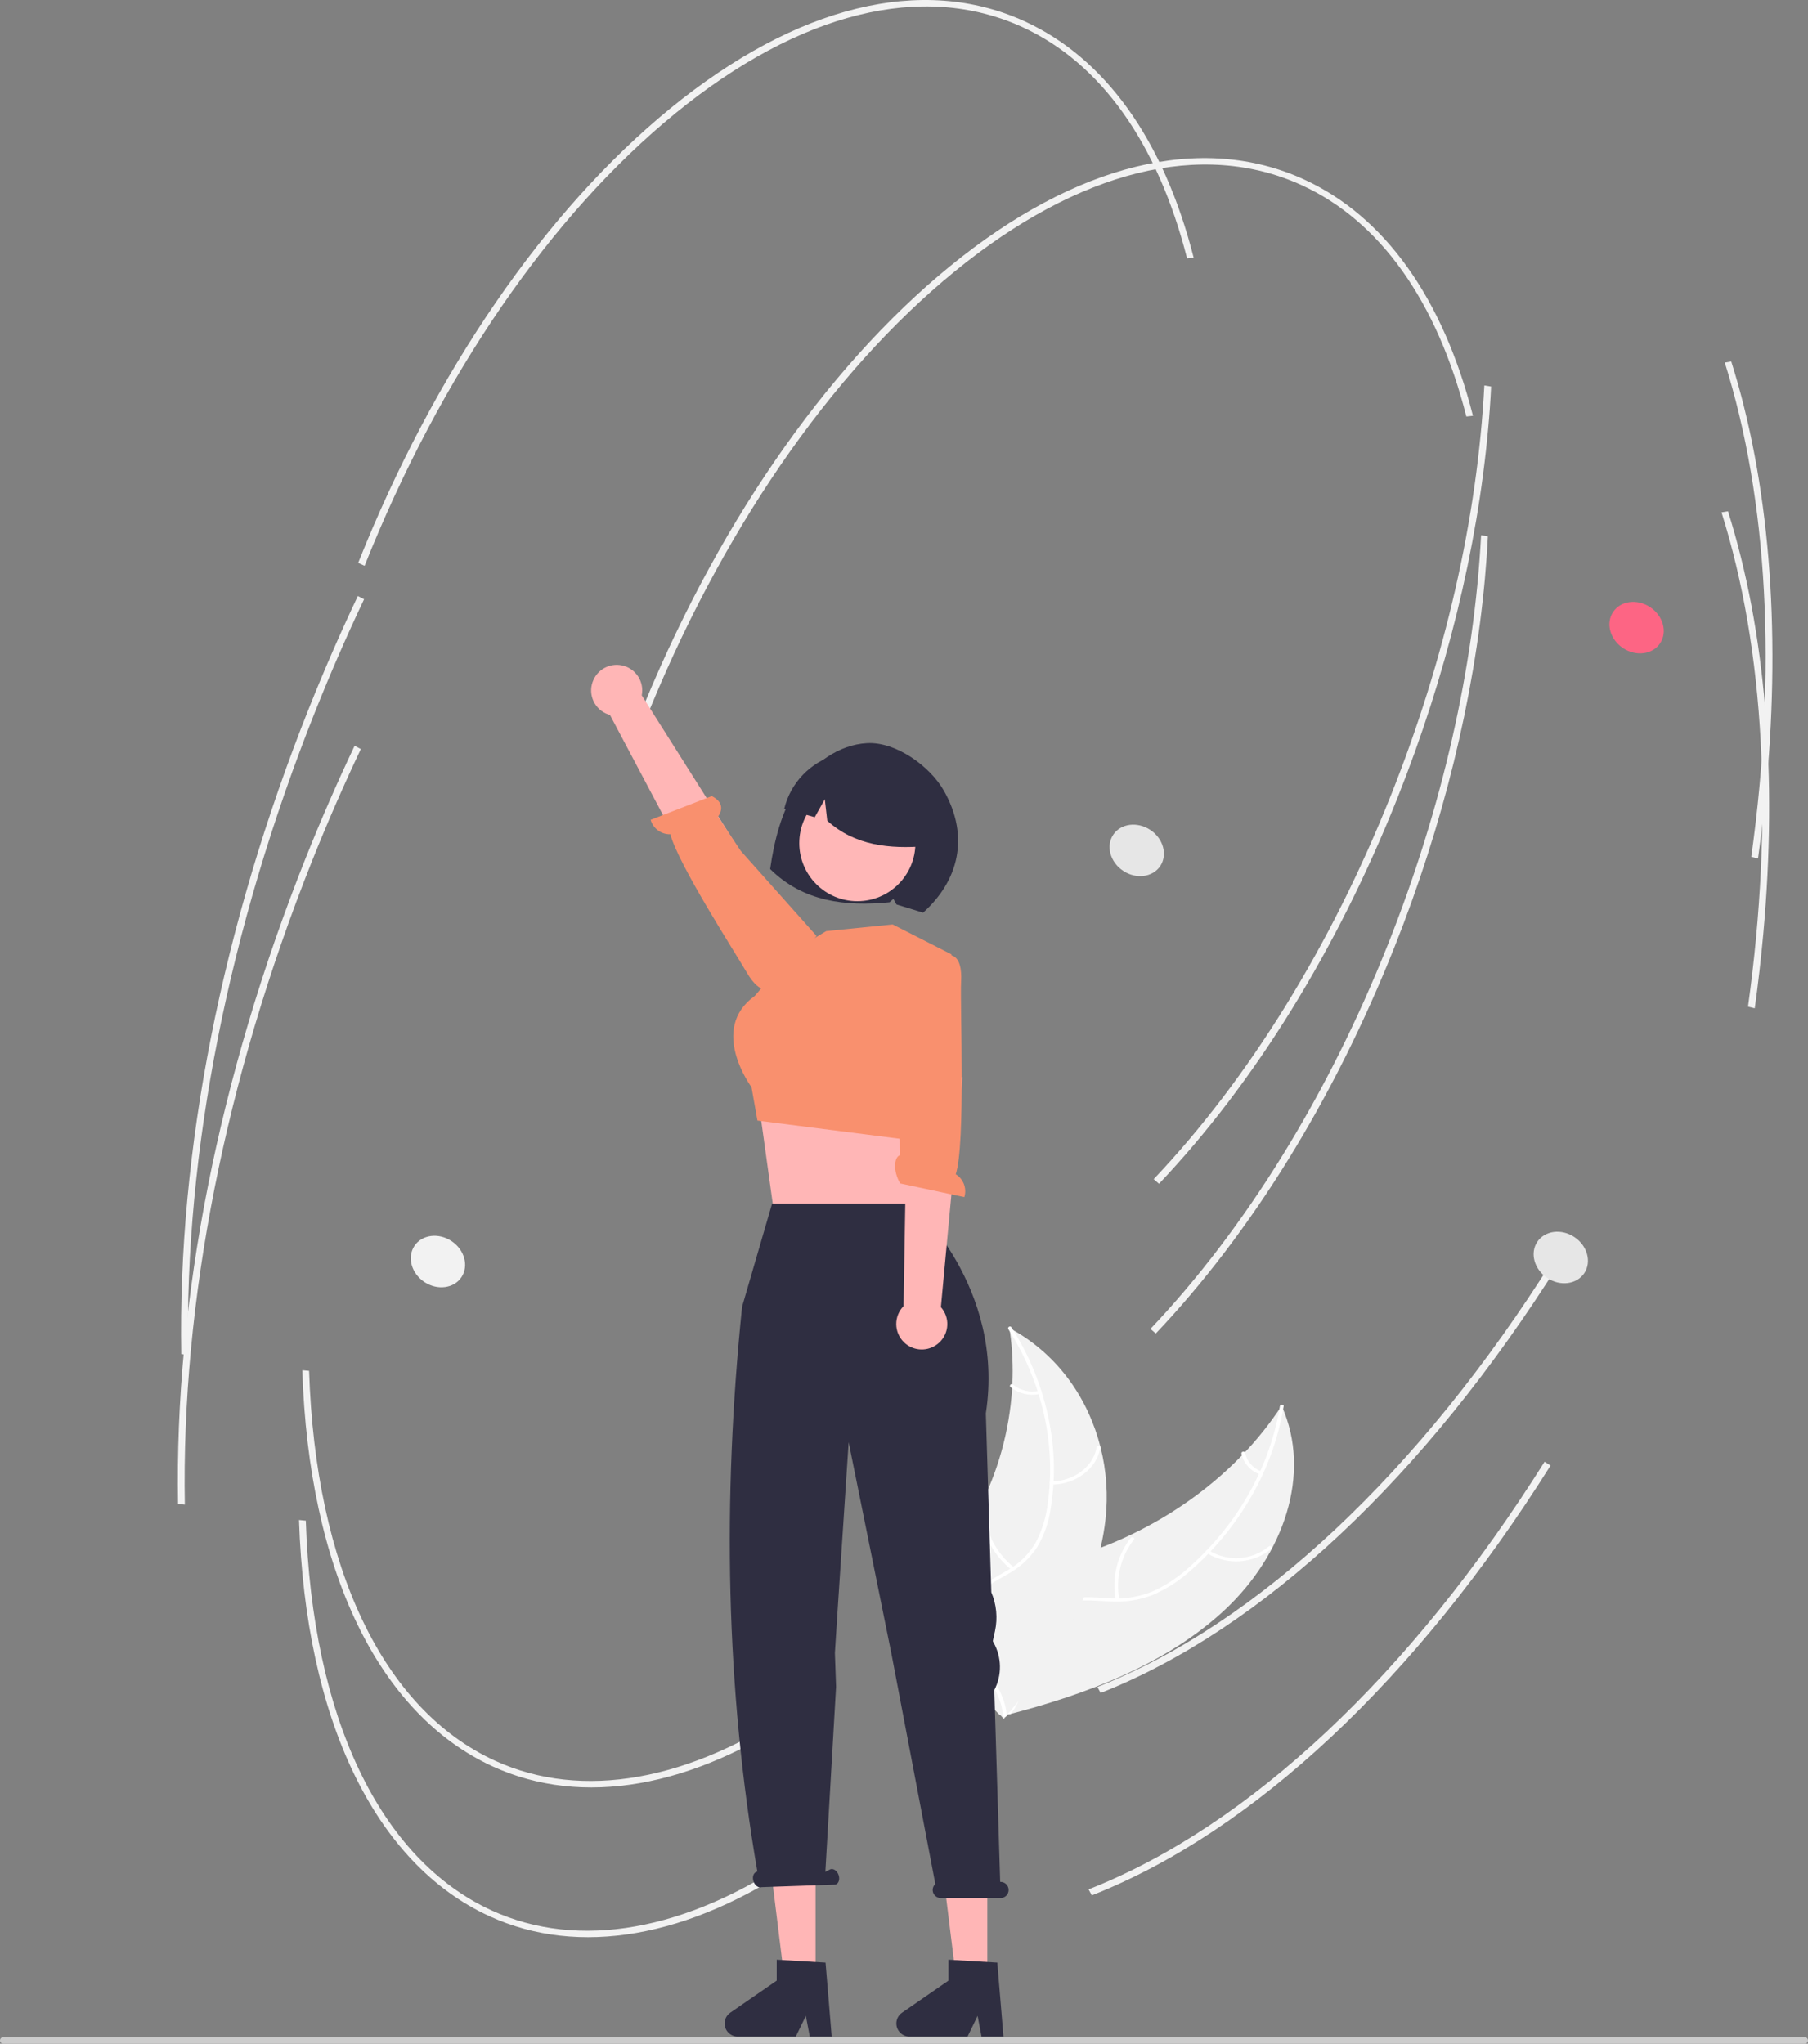<svg enable-background="new 0 0 652.68 737.7" viewBox="0 0 652.68 737.7"
	xmlns="http://www.w3.org/2000/svg">
	<rect x="0" y="0" width="652.68" height="737.7" fill="#808080" stroke="none"/>
	<path d="m442.39 580.86c20.72-19.5 31.4-48.72 20.27-73.44-16.2 24.87-42.88 44.46-73.81 54.2-12.05 3.79-25.9 6.92-32.45 16.49-4.08 5.95-4.37 13.41-2.54 20.15 1.84 6.74 5.62 12.94 9.36 19.05l.02 1.73c29.33-7.47 58.43-18.68 79.15-38.18z" fill="#f2f2f2"/>
	<path d="m462.04 507.55c-3.49 21.52-14.92 42.22-32.4 57.82-3.79 3.53-8.1 6.46-12.77 8.71-4.81 2.13-10.05 3.1-15.3 2.83-4.95-.16-9.98-.82-14.89.07-4.86.85-9.16 3.65-11.92 7.74-3.25 4.78-4.33 10.29-5.17 15.71-.93 6.02-1.79 12.28-5.75 17.46-.48.63.67 1.24 1.15.61 6.89-9.01 4.59-20.52 9.24-30.24 2.17-4.53 5.93-8.53 11.54-9.89 4.91-1.2 10.11-.52 15.11-.32 5.13.33 10.27-.45 15.08-2.28 4.78-2.03 9.21-4.81 13.11-8.25 8.53-7.29 15.82-15.92 21.59-25.55 6.4-10.55 10.72-22.22 12.73-34.4.12-.74-1.23-.76-1.35-.02z" fill="#fff"/>
	<path d="m435.63 560.56c7.29 4.52 16.65 3.92 23.31-1.49.62-.53-.3-1.39-.92-.85-6.19 5.05-14.92 5.59-21.69 1.35-.7-.45-1.4.55-.7.99z" fill="#fff"/>
	<path d="m404.07 577.27c-1.4-7.61.52-15.45 5.27-21.55.48-.63-.67-1.24-1.15-.61-4.93 6.36-6.91 14.52-5.43 22.43.14.75 1.45.47 1.31-.27z" fill="#fff"/>
	<path d="m455.34 531.11c-2.99-1.07-5.21-3.6-5.88-6.7-.13-.74-1.44-.47-1.31.27.75 3.42 3.19 6.22 6.48 7.42.32.16.7.08.93-.19.17-.25.11-.59-.14-.76-.02-.01-.05-.03-.08-.04z" fill="#fff"/>
	<path d="m364.41 479.32c.07.47.14.93.19 1.41.87 6.28 1.16 12.62.85 18.95-.01.49-.04.99-.07 1.47-.98 15.4-5.17 30.42-12.32 44.09-2.91 5.58-6.26 10.92-10.04 15.96-5.26 7.03-11.6 14.29-13.82 22.18-.24.82-.42 1.65-.55 2.5l32.15 33.05c.12.04.22.09.34.14l1.21 1.37c.22-.25.44-.51.65-.77.13-.14.25-.3.37-.44.08-.1.16-.2.24-.28.03-.03.05-.07.07-.09.08-.09.15-.17.22-.25 1.23-1.47 2.45-2.96 3.66-4.45.01-.01.01-.01.01-.02 9.2-11.39 17.38-23.55 23.17-36.41.17-.39.36-.78.52-1.18 2.56-5.76 4.59-11.75 6.05-17.88.78-3.33 1.37-6.7 1.76-10.1.99-8.77.39-17.65-1.78-26.2-4.33-17.14-14.92-32.89-31.65-42.33-.37-.25-.79-.49-1.23-.72z" fill="#f2f2f2"/>
	<path d="m364 479.75c12.13 19.01 17.34 41.52 14.2 63.11-.57 4.75-1.98 9.37-4.16 13.63-2.43 4.28-5.97 7.83-10.25 10.26-4.06 2.46-8.54 4.57-11.84 7.85-3.29 3.24-4.83 7.85-4.15 12.41.72 5.52 3.67 10.48 6.76 15.25 3.43 5.29 7.08 10.74 7.51 16.95.05.75 1.39.64 1.34-.11-.74-10.8-10.56-18.78-13.58-28.97-1.41-4.75-1.18-9.91 2.36-13.94 3.09-3.52 7.71-5.7 11.84-8.16 4.23-2.33 7.82-5.67 10.46-9.71 2.42-4.14 4.03-8.7 4.75-13.44 1.76-10.51 1.6-21.24-.47-31.69-2.35-12.14-6.99-23.72-13.67-34.12-.42-.66-1.51.02-1.1.68z" fill="#fff"/>
	<path d="m379.65 535.89c8.81-.08 16.32-5.82 17.58-13.38.12-.74-1.2-.95-1.33-.2-1.18 7.08-8.15 12.34-16.38 12.42-.87 0-.73 1.16.13 1.16z" fill="#fff"/>
	<path d="m366.03 565.74c-6.16-4.91-10.03-12.12-10.72-19.96-.05-.75-1.39-.64-1.34.11.74 8.16 4.79 15.66 11.21 20.75.63.52 1.48-.39.85-.9z" fill="#fff"/>
	<path d="m374.98 502.06c-3.3.67-6.72-.17-9.33-2.28-.62-.53-1.47.38-.86.9 2.9 2.32 6.67 3.25 10.32 2.54.36-.07.64-.29.61-.64-.07-.34-.39-.57-.74-.52z" fill="#fff"/>
	<g fill="#f2f2f2">
		<path d="m289.91 618.05c-40.02 27.36-79.81 34.31-112.04 19.55-41.36-18.93-66.42-71.06-68.74-143.01l2.45.23c2.29 70.95 26.75 122.24 67.11 140.71 31.37 14.36 70.3 7.46 109.62-19.43z"/>
		<path d="m537.22 154.73c-3.94 43.42-15.17 89.21-32.78 133.39-21.78 54.63-51.53 102.75-86.04 139.16l-1.92-1.67c34.34-36.23 63.96-84.14 85.64-138.55 19.6-49.17 31.25-100.33 33.72-147.94l2.45.41c-.24 5.03-.6 10.09-1.07 15.2z"/>
		<path d="m430.91 93.02-2.38.26c-10.61-41.68-31.17-70.56-59.46-83.51-35.97-16.47-80.45-5.42-125.24 31.12-45.02 36.72-84.87 94.73-112.22 163.34l-2.31-1.06c27.47-68.91 67.52-127.2 112.79-164.13 45.51-37.1 90.89-48.24 127.8-31.35 29.11 13.33 50.21 42.83 61.02 85.33z"/>
		<path d="m562.92 455.92c-48.47 77.12-107.28 132.22-165.59 155.15l-1.18-2.16c57.91-22.77 116.37-77.59 164.62-154.36z"/>
		<path d="m637.71 283.15c-.8 8.8-1.82 17.71-3.07 26.73l-2.43-.59c9.33-67.28 6.02-128.97-9.57-178.42l2.34-.39c13.6 43.13 17.92 95.48 12.73 152.67z"/>
		<path d="m131.43 216.3c-6.22 13.11-12.14 26.69-17.59 40.36-31.36 78.68-47.25 159.04-45.95 232.39l-2.45-.26c-1.3-73.62 14.64-154.25 46.1-233.18 5.47-13.71 11.4-27.33 17.64-40.47z"/>
		<path d="m288.73 672.11c-40.02 27.36-79.81 34.31-112.04 19.55-41.36-18.93-66.42-71.06-68.74-143.01l2.45.23c2.29 70.95 26.75 122.24 67.11 140.71 31.37 14.36 70.3 7.46 109.62-19.43z"/>
		<path d="m536.05 208.79c-3.94 43.42-15.17 89.21-32.78 133.39-21.78 54.63-51.53 102.75-86.04 139.16l-1.92-1.67c34.34-36.23 63.96-84.14 85.64-138.55 19.6-49.17 31.25-100.33 33.72-147.94l2.45.41c-.25 5.03-.61 10.1-1.07 15.2z"/>
		<path d="m531.73 150.08-2.38.26c-10.61-41.68-31.17-70.56-59.46-83.51-35.97-16.46-80.44-5.41-125.23 31.13-45.02 36.72-84.87 94.73-112.22 163.34l-2.31-1.06c27.47-68.91 67.52-127.2 112.79-164.13 45.5-37.12 90.88-48.25 127.79-31.36 29.11 13.33 50.21 42.83 61.02 85.33z"/>
		<path d="m559.74 528.99c-48.47 77.11-107.27 132.21-165.59 155.15l-1.18-2.16c57.91-22.77 116.37-77.59 164.62-154.36z"/>
		<path d="m636.53 337.21c-.8 8.8-1.82 17.71-3.07 26.73l-2.43-.59c9.33-67.28 6.02-128.97-9.57-178.42l2.34-.39c13.6 43.13 17.92 95.48 12.73 152.67z"/>
		<path d="m130.26 270.37c-6.22 13.11-12.14 26.69-17.59 40.36-31.36 78.68-47.25 159.04-45.95 232.38l-2.45-.26c-1.3-73.62 14.64-154.25 46.1-233.18 5.47-13.71 11.4-27.33 17.64-40.47z"/>
	</g>
	<ellipse cx="590.66" cy="226.78" fill="#fd6584" rx="8.86" ry="10.19" transform="matrix(.554 -.833 .833 .554 74.674 592.932)"/>
	<path d="m287.73 284.34c5.67-8.69 14.94-15.53 25.25-16.1 10.32-.58 22.71 8.21 27.81 17.25 9.31 16.54 5.27 32.43-7.56 43.94-1.74-.59-7.82-2.38-9.6-2.95l-1.12-2.03-1.39 1.23c-15.85 1.58-31.17-.18-43.1-11.99 1.49-10.28 4.03-20.65 9.71-29.35z" fill="#2f2e41"/>
	<path d="m330.23 400.4-1.87 17.39 1.1 22.79-50.48-6-4.75-34.18 6.04.06z" fill="#ffb6b6"/>
	<circle cx="309.5" cy="304.33" fill="#ffb7b7" r="20.96"/>
	<path d="m286.27 343.28 12-7.2 23.99-2.4 21.21 10.8-.21 32.99-13.45 34.21-56.38-7.2-2.14-12.07s-15.6-20.95 1.2-32.94z" fill="#f9906e"/>
	<path d="m301.66 272.49c14-3.93 28.54 4.24 32.46 18.25 1.35 4.82 1.3 9.92-.14 14.71-12.77 1.02-25.39-.17-35.34-9.21l-.89-7.75-3.63 6.48c-3.66-1.03-7.33-2.07-11-3.11 2.29-9.29 9.36-16.67 18.54-19.37z" fill="#2f2e41"/>
	<path d="m214.27 245.33c-2.15 4.58-.18 10.03 4.4 12.18.49.23 1 .41 1.52.55l39.06 73.7 15.77-12.17-43.35-68.61c.99-4.99-2.25-9.83-7.24-10.82-4.18-.84-8.38 1.3-10.16 5.17z" fill="#ffb6b6"/>
	<path d="m278.34 356.66s-3.62 3.21-8.77-5.65c-4.12-7.1-24.67-38.87-27.58-49.88-3.28.09-6.21-2.05-7.12-5.21l22.07-8.57c4.8 2.4 3.47 5.72 2.25 7.45l8.22 12.33 27.35 30.69-13.76 16.56z" fill="#f9906e"/>
	<path d="m651.48 737.7h-650.29c-.66 0-1.19-.54-1.19-1.19s.53-1.18 1.19-1.19h650.29c.66 0 1.19.54 1.19 1.19 0 .66-.53 1.19-1.19 1.19z" fill="#ccc"/>
	<ellipse cx="157.89" cy="455.38" fill="#f2f2f2" rx="8.86" ry="10.19" transform="matrix(.554 -.833 .833 .554 -308.705 334.597)"/>
	<ellipse cx="563.19" cy="454.1" fill="#e6e6e6" rx="8.86" ry="10.19" transform="matrix(.554 -.833 .833 .554 -126.837 671.465)"/>
	<ellipse cx="410.19" cy="307.1" fill="#e6e6e6" rx="8.86" ry="10.19" transform="matrix(.554 -.833 .833 .554 -72.7 478.507)"/>
	<path d="m356.42 715.98h-11.04l-5.25-42.58h16.29z" fill="#ffb6b6"/>
	<path d="m362.24 735.1h-7.92l-1.41-7.47-3.62 7.47h-20.99c-2.61 0-4.72-2.11-4.72-4.72 0-1.55.76-3 2.04-3.88l16.77-11.58v-7.56l17.63 1.05z" fill="#2f2e41"/>
	<path d="m294.42 715.98h-11.04l-5.25-42.58h16.29z" fill="#ffb6b6"/>
	<path d="m300.24 735.1h-7.92l-1.41-7.47-3.62 7.47h-20.99c-2.61 0-4.72-2.11-4.72-4.72 0-1.55.76-3 2.04-3.88l16.77-11.58v-7.56l17.63 1.05z" fill="#2f2e41"/>
	<path d="m361.18 679.26h-.12l-2.12-69.22c2.79-5.38 2.7-11.8-.24-17.11l-.3-.55.79-3.65c1.01-4.69.55-9.58-1.33-14l-1.98-64.57c7.07-45.85-26.64-75.75-26.64-75.75h-50.51l-10.84 37.26c-7.17 69.84-5.87 137.9 5.51 203.83l-.31.16c-1.12.39-1.6 1.93-1.07 3.46s1.86 2.44 2.97 2.06l26.67-.93c1.12-.39 1.6-1.93 1.07-3.46-.53-1.52-1.86-2.44-2.97-2.06l-1.81.92 3.87-66.8-.43-12.2.88-13.84 4.09-62.26 15.48 76.56 15.81 82.93c-1.19 1.08-1.28 2.92-.2 4.11.55.61 1.34.96 2.16.96h21.58c1.61 0 2.92-1.3 2.92-2.91s-1.3-2.92-2.91-2.92c-.01-.02-.02-.02-.02-.02z" fill="#2f2e41"/>
	<path d="m337.62 485.71c4.31-2.65 5.65-8.29 3-12.6-.28-.46-.61-.89-.96-1.29l7.74-83.05-19.86 1.53-1.36 81.15c-3.56 3.63-3.51 9.46.12 13.02 3.03 2.98 7.72 3.49 11.32 1.24z" fill="#ffb6b6"/>
	<path d="m342.73 344.81s4.79-.7 4.23 9.53c-.44 8.19 1.67 58.7-1.94 69.5 2.8 1.72 4.07 5.12 3.1 8.26l-23.16-4.94c-2.7-4.64-2.14-9.4-.18-10.17l-.12-14.82-5.12-48.85 19.71-8.07z" fill="#f9906e"/>
</svg>